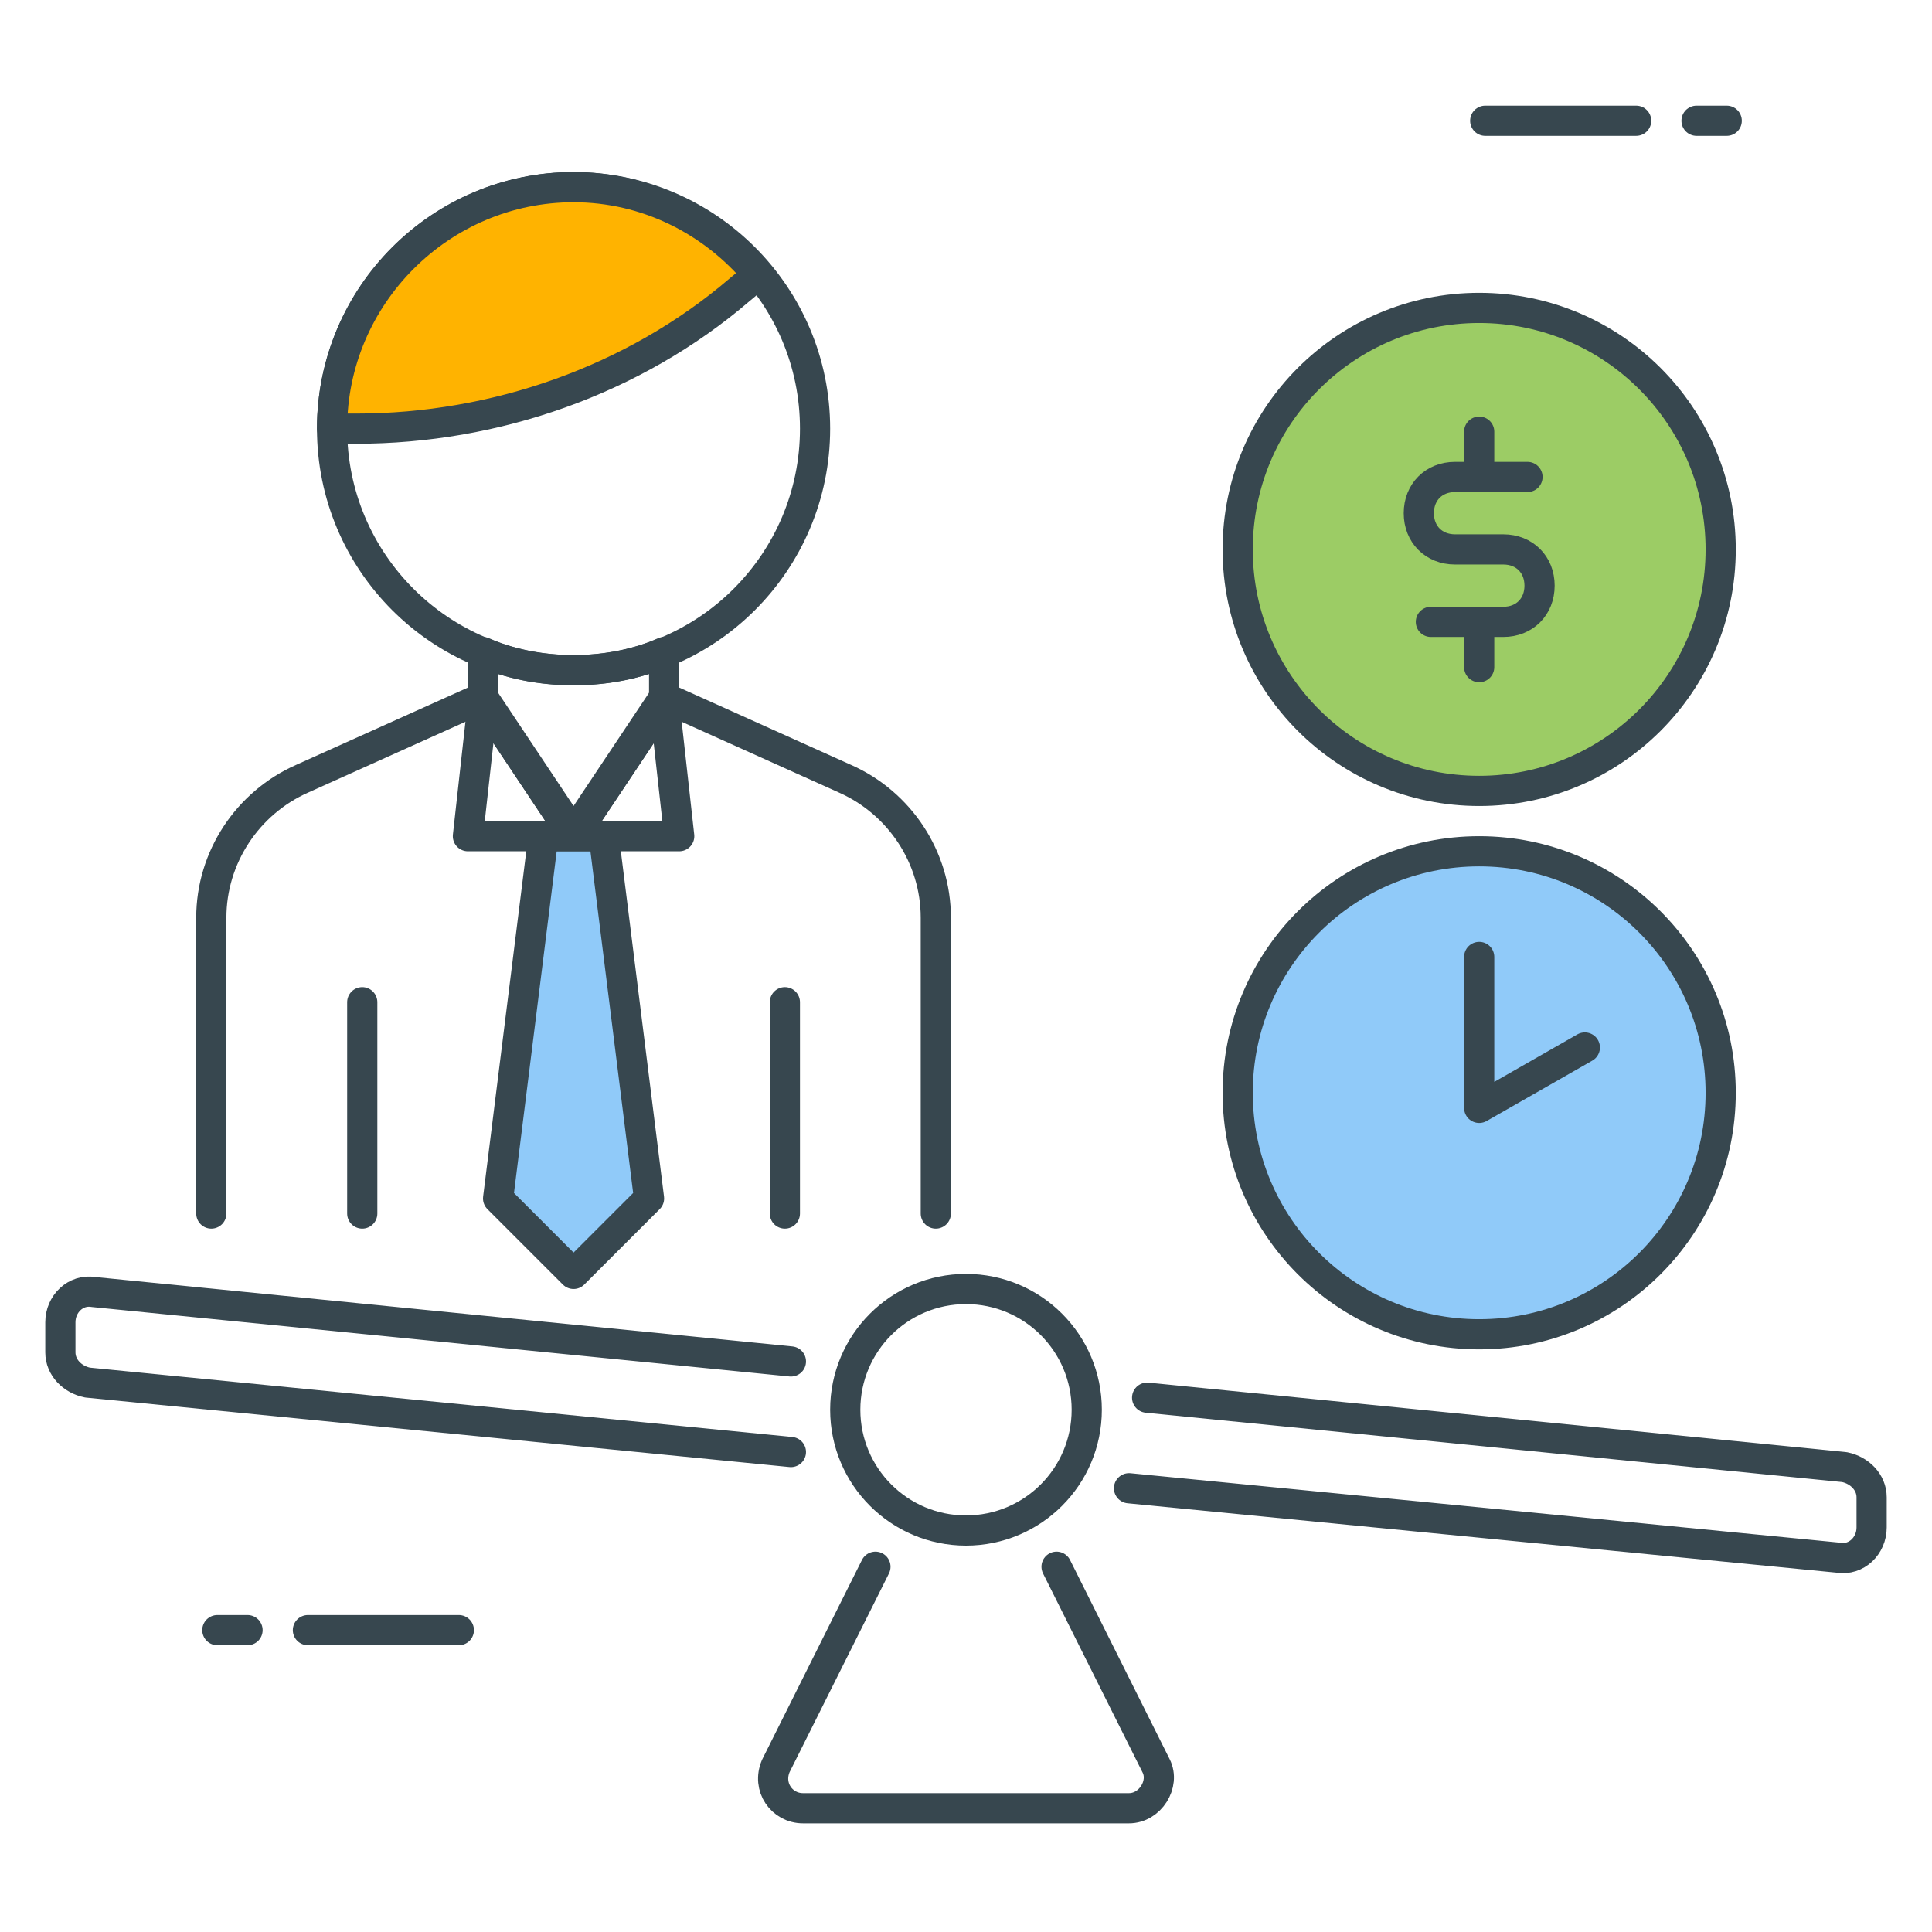 <?xml version="1.0" encoding="utf-8"?>
<!-- Generator: Adobe Illustrator 21.1.0, SVG Export Plug-In . SVG Version: 6.00 Build 0)  -->
<svg version="1.1" id="Icon_Set" xmlns="http://www.w3.org/2000/svg" xmlns:xlink="http://www.w3.org/1999/xlink" x="0px" y="0px"
	 viewBox="0 0 64 64" style="enable-background:new 0 0 64 64;" xml:space="preserve">
<style type="text/css">
	.st0{fill:none;stroke:#37474F;stroke-linecap:round;stroke-linejoin:round;stroke-miterlimit:10;}
	.st1{fill:#FFB300;stroke:#37474F;stroke-linecap:round;stroke-linejoin:round;stroke-miterlimit:10;}
	.st2{fill:#90CAF9;stroke:#37474F;stroke-linecap:round;stroke-linejoin:round;stroke-miterlimit:10;}
	.st3{fill:#FFFFFF;stroke:#37474F;stroke-linecap:round;stroke-linejoin:round;stroke-miterlimit:10;}
	.st4{fill:#FF7043;stroke:#37474F;stroke-linecap:round;stroke-linejoin:round;stroke-miterlimit:10;}
	.st5{fill:#9CCC65;stroke:#37474F;stroke-linecap:round;stroke-linejoin:round;stroke-miterlimit:10;}
	.st6{fill:#37474F;}
	.st7{fill:#37474F;stroke:#37474F;stroke-linecap:round;stroke-linejoin:round;stroke-miterlimit:10;}
	.st8{fill:none;stroke:#37474F;stroke-linecap:square;stroke-linejoin:round;stroke-miterlimit:10;}
</style>
<g id="Value">
	<g>
		<g>
			<circle class="st5" cx="49" cy="18.2" r="8"/>
			<path class="st0" d="M50.6,15.8h-2.4c-0.7,0-1.2,0.5-1.2,1.2v0c0,0.7,0.5,1.2,1.2,1.2h1.6c0.7,0,1.2,0.5,1.2,1.2v0
				c0,0.7-0.5,1.2-1.2,1.2h-2.4"/>
			<line class="st0" x1="49" y1="14.3" x2="49" y2="15.8"/>
			<line class="st0" x1="49" y1="20.6" x2="49" y2="22.1"/>
		</g>
		<g>
			<line class="st0" x1="49.2" y1="4" x2="54.2" y2="4"/>
			<line class="st0" x1="56.2" y1="4" x2="57.2" y2="4"/>
		</g>
		<g>
			<line class="st0" x1="15.2" y1="54" x2="10.2" y2="54"/>
			<line class="st0" x1="8.2" y1="54" x2="7.2" y2="54"/>
		</g>
		<g>
			<g>
				<circle class="st0" cx="19" cy="14.2" r="8"/>
				<path class="st1" d="M24.5,9.6l0.6-0.5c-1.5-1.8-3.7-2.9-6.1-2.9c-4.4,0-8,3.6-8,8h0.8C16.4,14.2,21,12.6,24.5,9.6z"/>
			</g>
			<g>
				<path class="st0" d="M19,22.2c-1.1,0-2.1-0.2-3-0.6l0,1.6l3,4.5l3-4.5l0-1.6C21.1,22,20.1,22.2,19,22.2z"/>
				<line class="st0" x1="26" y1="33.2" x2="26" y2="40.2"/>
				<line class="st0" x1="12" y1="33.2" x2="12" y2="40.2"/>
				<polygon class="st2" points="21.5,39.7 19,42.2 16.5,39.7 18,27.7 20,27.7 				"/>
				<polygon class="st0" points="16,23.2 15.5,27.7 22.5,27.7 22,23.2 19,27.7 				"/>
				<path class="st0" d="M31,40.2v-9.8c0-2-1.2-3.8-3-4.6l-6-2.7l-3,4.5l-3-4.5l-6,2.7c-1.8,0.8-3,2.6-3,4.6v9.8"/>
			</g>
		</g>
		<circle class="st0" cx="32" cy="46.7" r="4"/>
		<path class="st0" d="M29,51.9l-3.3,6.6c-0.3,0.7,0.2,1.4,0.9,1.4h10.8c0.7,0,1.2-0.8,0.9-1.4L35,51.9"/>
		<g>
			<path class="st0" d="M37.4,49.3l23.5,2.3c0.6,0.1,1.1-0.4,1.1-1v-1c0-0.5-0.4-0.9-0.9-1L38,46.3"/>
			<path class="st0" d="M26.2,45.1L3.1,42.8c-0.6-0.1-1.1,0.4-1.1,1v1c0,0.5,0.4,0.9,0.9,1l23.3,2.3"/>
		</g>
		<g>
			<circle class="st2" cx="49" cy="36.2" r="8"/>
			<polyline class="st0" points="49,31.7 49,36.7 52.5,34.7 			"/>
		</g>
	</g>
</g>
</svg>
